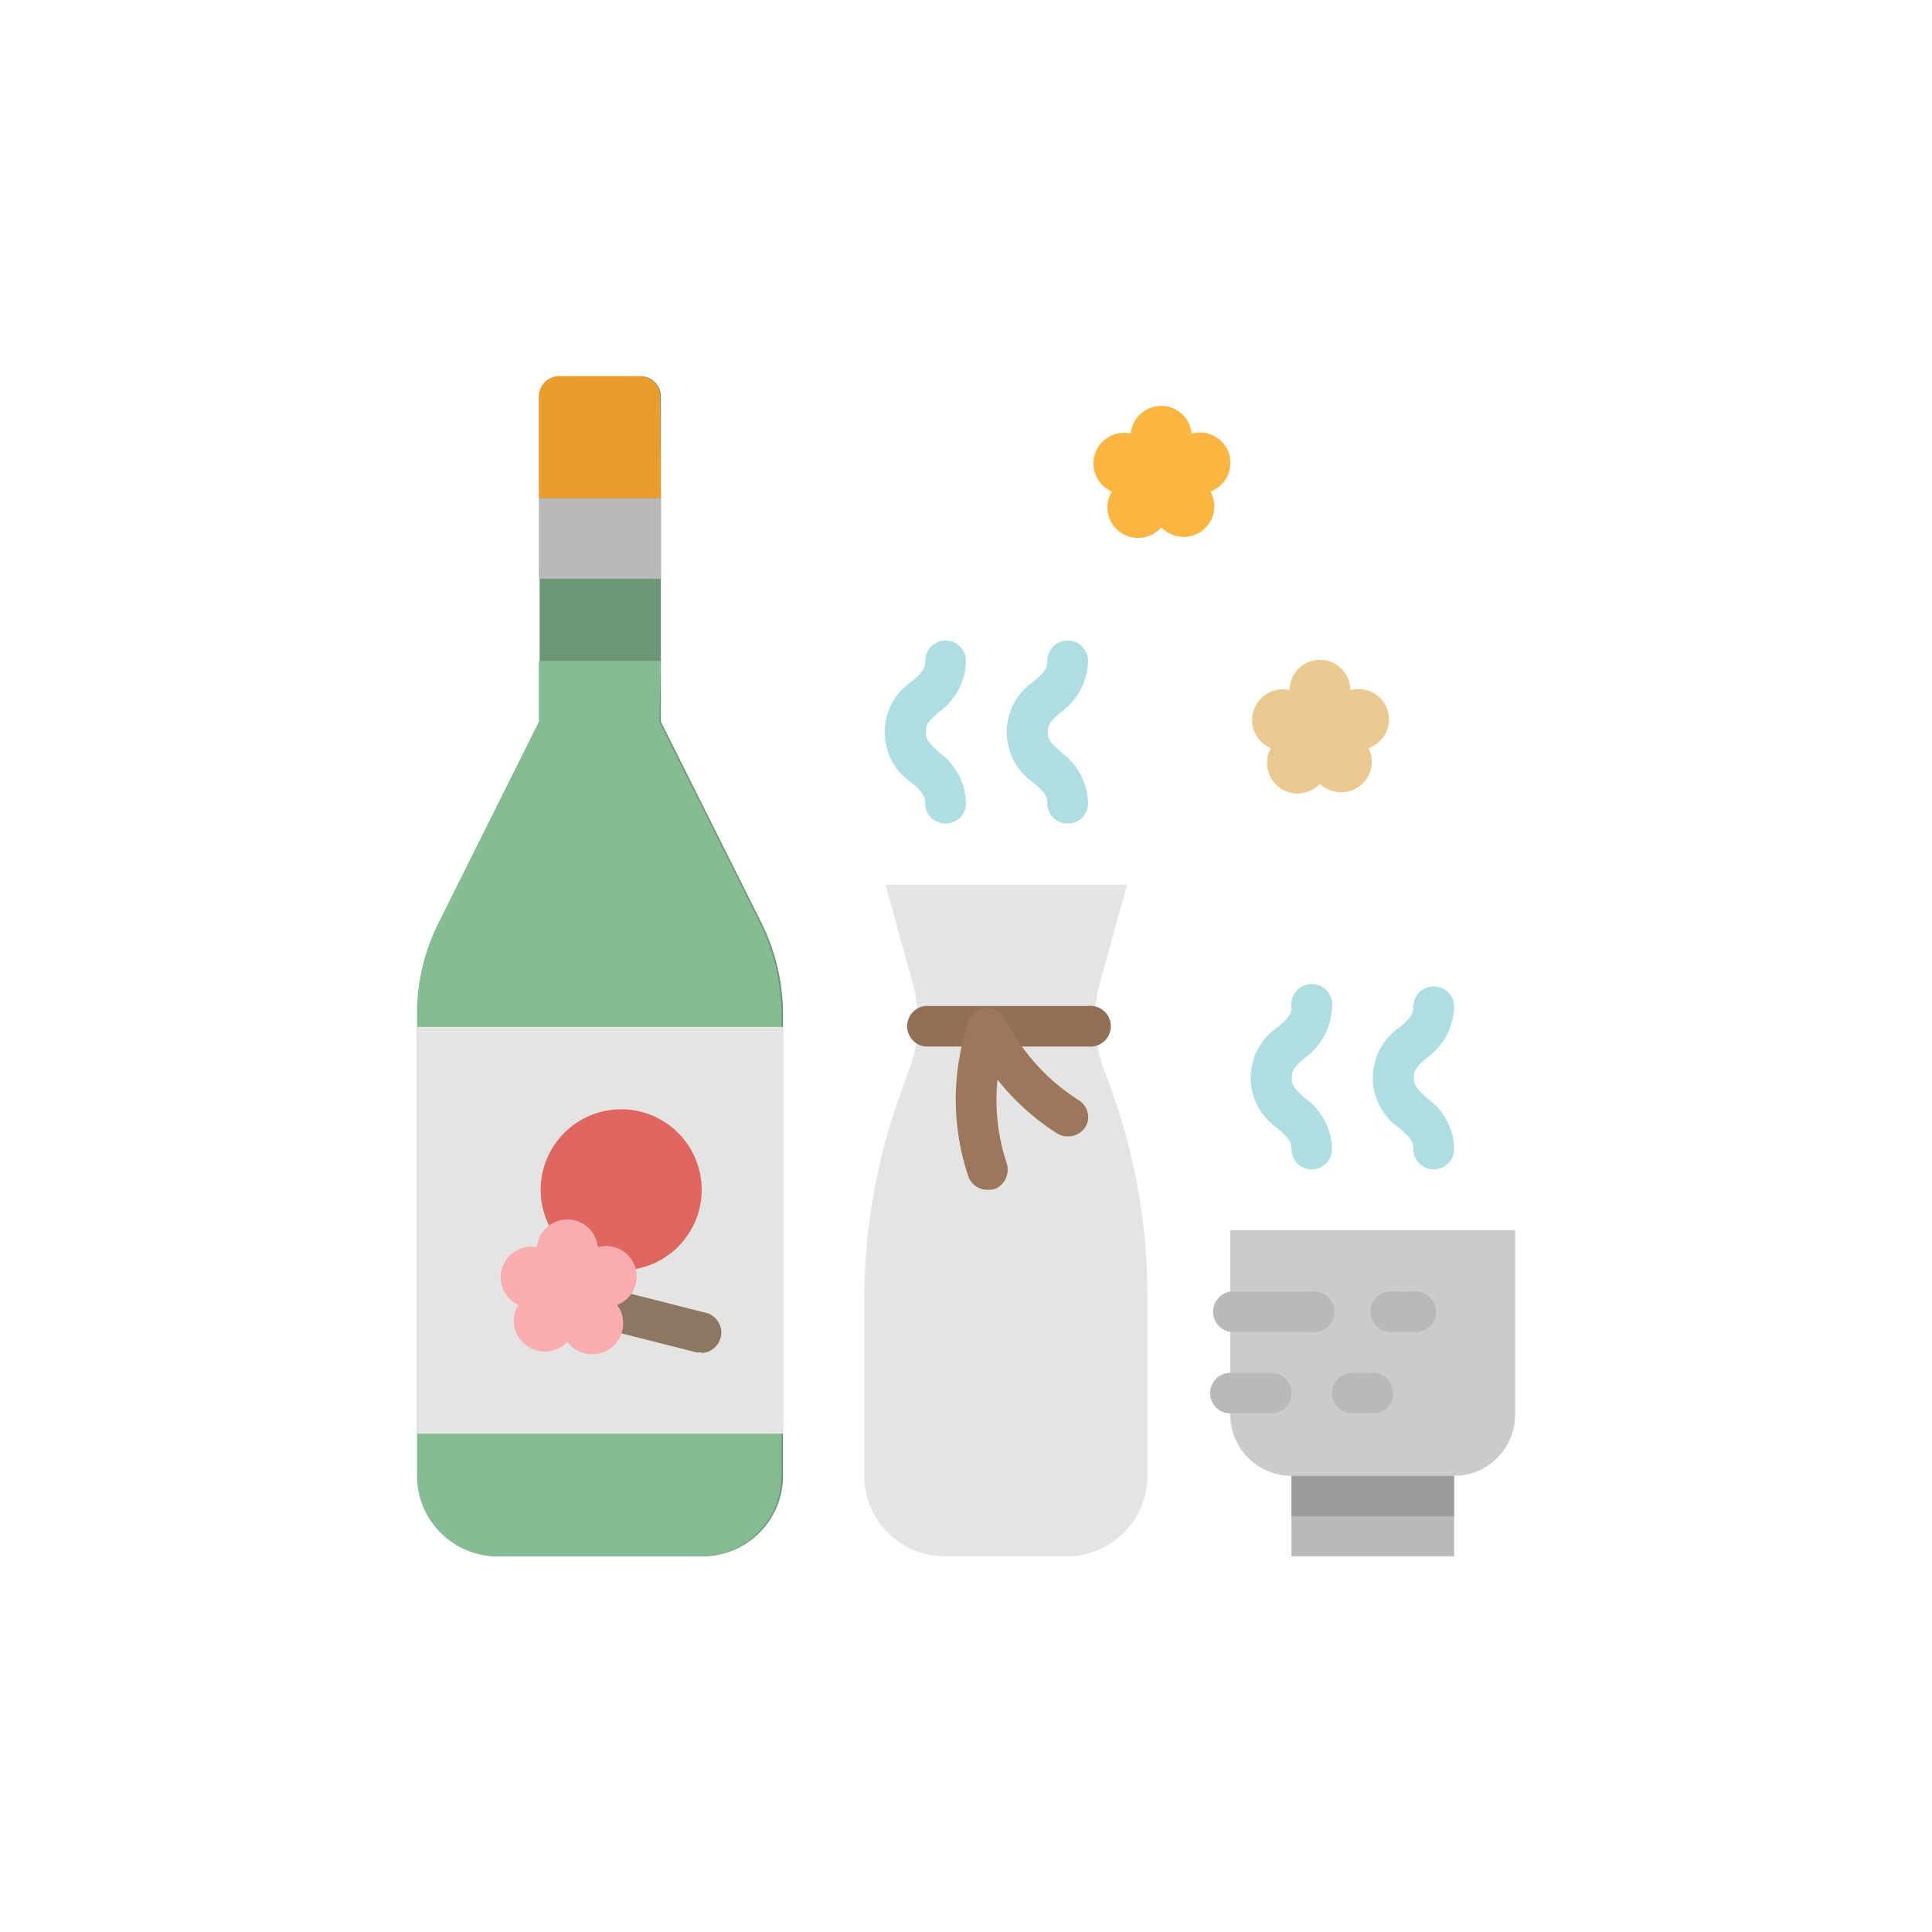 <svg xmlns="http://www.w3.org/2000/svg" viewBox="0 0 72 72"><defs><style>.cls-1{fill:#b9b9b9;}.cls-2{fill:#9c9c9c;}.cls-3{fill:#6b9777;}.cls-4{fill:#85bc94;}.cls-5{fill:#ea9d2d;}.cls-6{fill:#e4e4e2;}.cls-7{fill:#eac88f;}.cls-8{fill:#fbb540;}.cls-9{fill:#916f56;}.cls-10{fill:#cbcbcb;}.cls-11{fill:#aedee2;}.cls-12{fill:#e06661;}.cls-13{fill:#8d7761;}.cls-14{fill:#f9adb1;}.cls-15{fill:#9c775c;}.cls-16{fill:none;}</style></defs><title>izakaya</title><g id="レイヤー_2" data-name="レイヤー 2"><g id="レイヤー_1-2" data-name="レイヤー 1"><path class="cls-1" d="M48.13,54.19h6.06V58H48.13Z"/><path class="cls-2" d="M48.13,55h6.06v1.51H48.13Z"/><path class="cls-3" d="M26.15,58H18.57a3,3,0,0,1-3-3V37.79a7.51,7.51,0,0,1,.8-3.39l3.74-7.5V14.78a.76.76,0,0,1,.76-.76h3a.76.76,0,0,1,.76.76V26.9l3.75,7.5a7.65,7.65,0,0,1,.8,3.39V55A3,3,0,0,1,26.15,58Z"/><path class="cls-4" d="M24.63,24.63H20.08V26.9l-3.74,7.5a7.51,7.51,0,0,0-.8,3.39V55a3,3,0,0,0,3,3h7.58a3,3,0,0,0,3-3V37.79a7.65,7.65,0,0,0-.8-3.39l-3.75-7.5Z"/><path class="cls-5" d="M24.63,18.57H20.08V14.78a.76.76,0,0,1,.76-.76h3a.76.76,0,0,1,.76.76Z"/><path class="cls-1" d="M20.08,18.57h4.55v3H20.08Z"/><path class="cls-6" d="M15.54,38.27H29.18V53.43H15.54Z"/><path class="cls-7" d="M51.71,26.46a1.14,1.14,0,0,0-1.39-.74,1.13,1.13,0,0,0-2.26,0,1.14,1.14,0,0,0-1.34.76,1.13,1.13,0,0,0,.64,1.4,1.14,1.14,0,0,0,1.83,1.33A1.14,1.14,0,0,0,51,27.88,1.14,1.14,0,0,0,51.71,26.46Z"/><path class="cls-8" d="M45.8,16.9a1.14,1.14,0,0,0-1.39-.74,1.14,1.14,0,0,0-2.27,0,1.14,1.14,0,0,0-.7,2.16,1.13,1.13,0,0,0,.3,1.51,1.15,1.15,0,0,0,1.54-.18,1.14,1.14,0,0,0,1.83-1.33A1.15,1.15,0,0,0,45.8,16.9Z"/><path class="cls-6" d="M41.37,40.48l-.21-.57A5.31,5.31,0,0,1,41,36.59l1-3.62H33l1,3.62a5.24,5.24,0,0,1-.13,3.32l-.21.57a22.63,22.63,0,0,0-1.45,8V55a3,3,0,0,0,3,3h4.55a3,3,0,0,0,3-3V48.46A22.63,22.63,0,0,0,41.37,40.48Z"/><path class="cls-9" d="M40.55,39H34.48a.76.76,0,0,1,0-1.51h6.07a.76.76,0,1,1,0,1.51Z"/><path class="cls-10" d="M45.85,45.85H56.46v6.82A2.27,2.27,0,0,1,54.19,55H48.13a2.28,2.28,0,0,1-2.28-2.28Z"/><path class="cls-1" d="M48.88,49.64h-3a.76.76,0,0,1,0-1.51h3a.76.76,0,1,1,0,1.51Z"/><path class="cls-1" d="M47.37,52.67H45.85a.74.74,0,0,1-.75-.75.75.75,0,0,1,.75-.76h1.52a.76.76,0,0,1,.76.76A.75.75,0,0,1,47.37,52.67Z"/><path class="cls-1" d="M52.67,49.64h-.75a.76.76,0,1,1,0-1.51h.75a.76.76,0,1,1,0,1.51Z"/><path class="cls-1" d="M51.16,52.67H50.4a.75.75,0,0,1-.76-.75.76.76,0,0,1,.76-.76h.76a.76.76,0,0,1,.76.76A.75.75,0,0,1,51.16,52.67Z"/><path class="cls-11" d="M48.88,43.58a.76.76,0,0,1-.75-.76c0-.29-.13-.42-.5-.76a2.27,2.27,0,0,1,0-3.79c.38-.33.5-.46.5-.75a.76.76,0,1,1,1.51,0,2.42,2.42,0,0,1-1,1.89c-.38.33-.5.46-.5.76s.12.42.5.76a2.39,2.39,0,0,1,1,1.89A.76.76,0,0,1,48.88,43.58Z"/><path class="cls-11" d="M53.43,43.58a.76.76,0,0,1-.76-.76c0-.29-.12-.42-.49-.76a2.27,2.27,0,0,1,0-3.79c.37-.33.49-.46.49-.75a.76.76,0,0,1,1.52,0,2.4,2.4,0,0,1-1,1.89c-.38.33-.5.46-.5.76s.13.42.5.76a2.37,2.37,0,0,1,1,1.89A.76.76,0,0,1,53.43,43.58Z"/><path class="cls-11" d="M35.24,30.69a.75.75,0,0,1-.76-.75c0-.3-.12-.43-.49-.76a2.27,2.27,0,0,1,0-3.79c.37-.33.49-.46.49-.76a.76.76,0,1,1,1.52,0,2.41,2.41,0,0,1-1,1.9c-.38.33-.5.46-.5.75s.13.43.5.76a2.41,2.41,0,0,1,1,1.9A.75.75,0,0,1,35.24,30.69Z"/><path class="cls-11" d="M39.79,30.69a.75.75,0,0,1-.76-.75c0-.3-.12-.43-.5-.76a2.28,2.28,0,0,1,0-3.79c.38-.33.5-.46.5-.76a.76.76,0,0,1,1.52,0,2.41,2.41,0,0,1-1,1.9c-.38.33-.5.46-.5.75s.12.43.5.76a2.41,2.41,0,0,1,1,1.9A.75.75,0,0,1,39.79,30.69Z"/><path class="cls-12" d="M26.15,44.34a3,3,0,1,1-3-3A3,3,0,0,1,26.15,44.34Z"/><path class="cls-13" d="M26.15,50.4l-.19,0-3-.76a.75.75,0,0,1-.56-.53.73.73,0,0,1,.19-.74.75.75,0,0,1,.74-.2l3,.76a.76.76,0,0,1-.18,1.49Z"/><path class="cls-14" d="M23.67,47.22a1.13,1.13,0,0,0-1.39-.74,1.14,1.14,0,0,0-2.27,0,1.14,1.14,0,0,0-.7,2.15,1.14,1.14,0,0,0,.31,1.51A1.13,1.13,0,0,0,21.14,50,1.14,1.14,0,0,0,23,48.63,1.13,1.13,0,0,0,23.67,47.22Z"/><path class="cls-15" d="M36.8,44.34a.75.75,0,0,1-.72-.52,9,9,0,0,1-.2-5l.18-.71a.76.76,0,0,1,1.47.37l-.17.7a7.44,7.44,0,0,0,.16,4.18.78.78,0,0,1-.05.58.73.73,0,0,1-.43.38A1,1,0,0,1,36.8,44.34Z"/><path class="cls-15" d="M39.79,42.35a.73.73,0,0,1-.41-.12,9,9,0,0,1-2.86-2.94l-.37-.63a.76.76,0,0,1,.26-1,.76.76,0,0,1,1,.26l.38.63A7.5,7.5,0,0,0,40.2,41a.74.74,0,0,1,.32.85A.75.75,0,0,1,39.79,42.35Z"/><circle class="cls-16" cx="36" cy="36" r="36"/></g></g></svg>